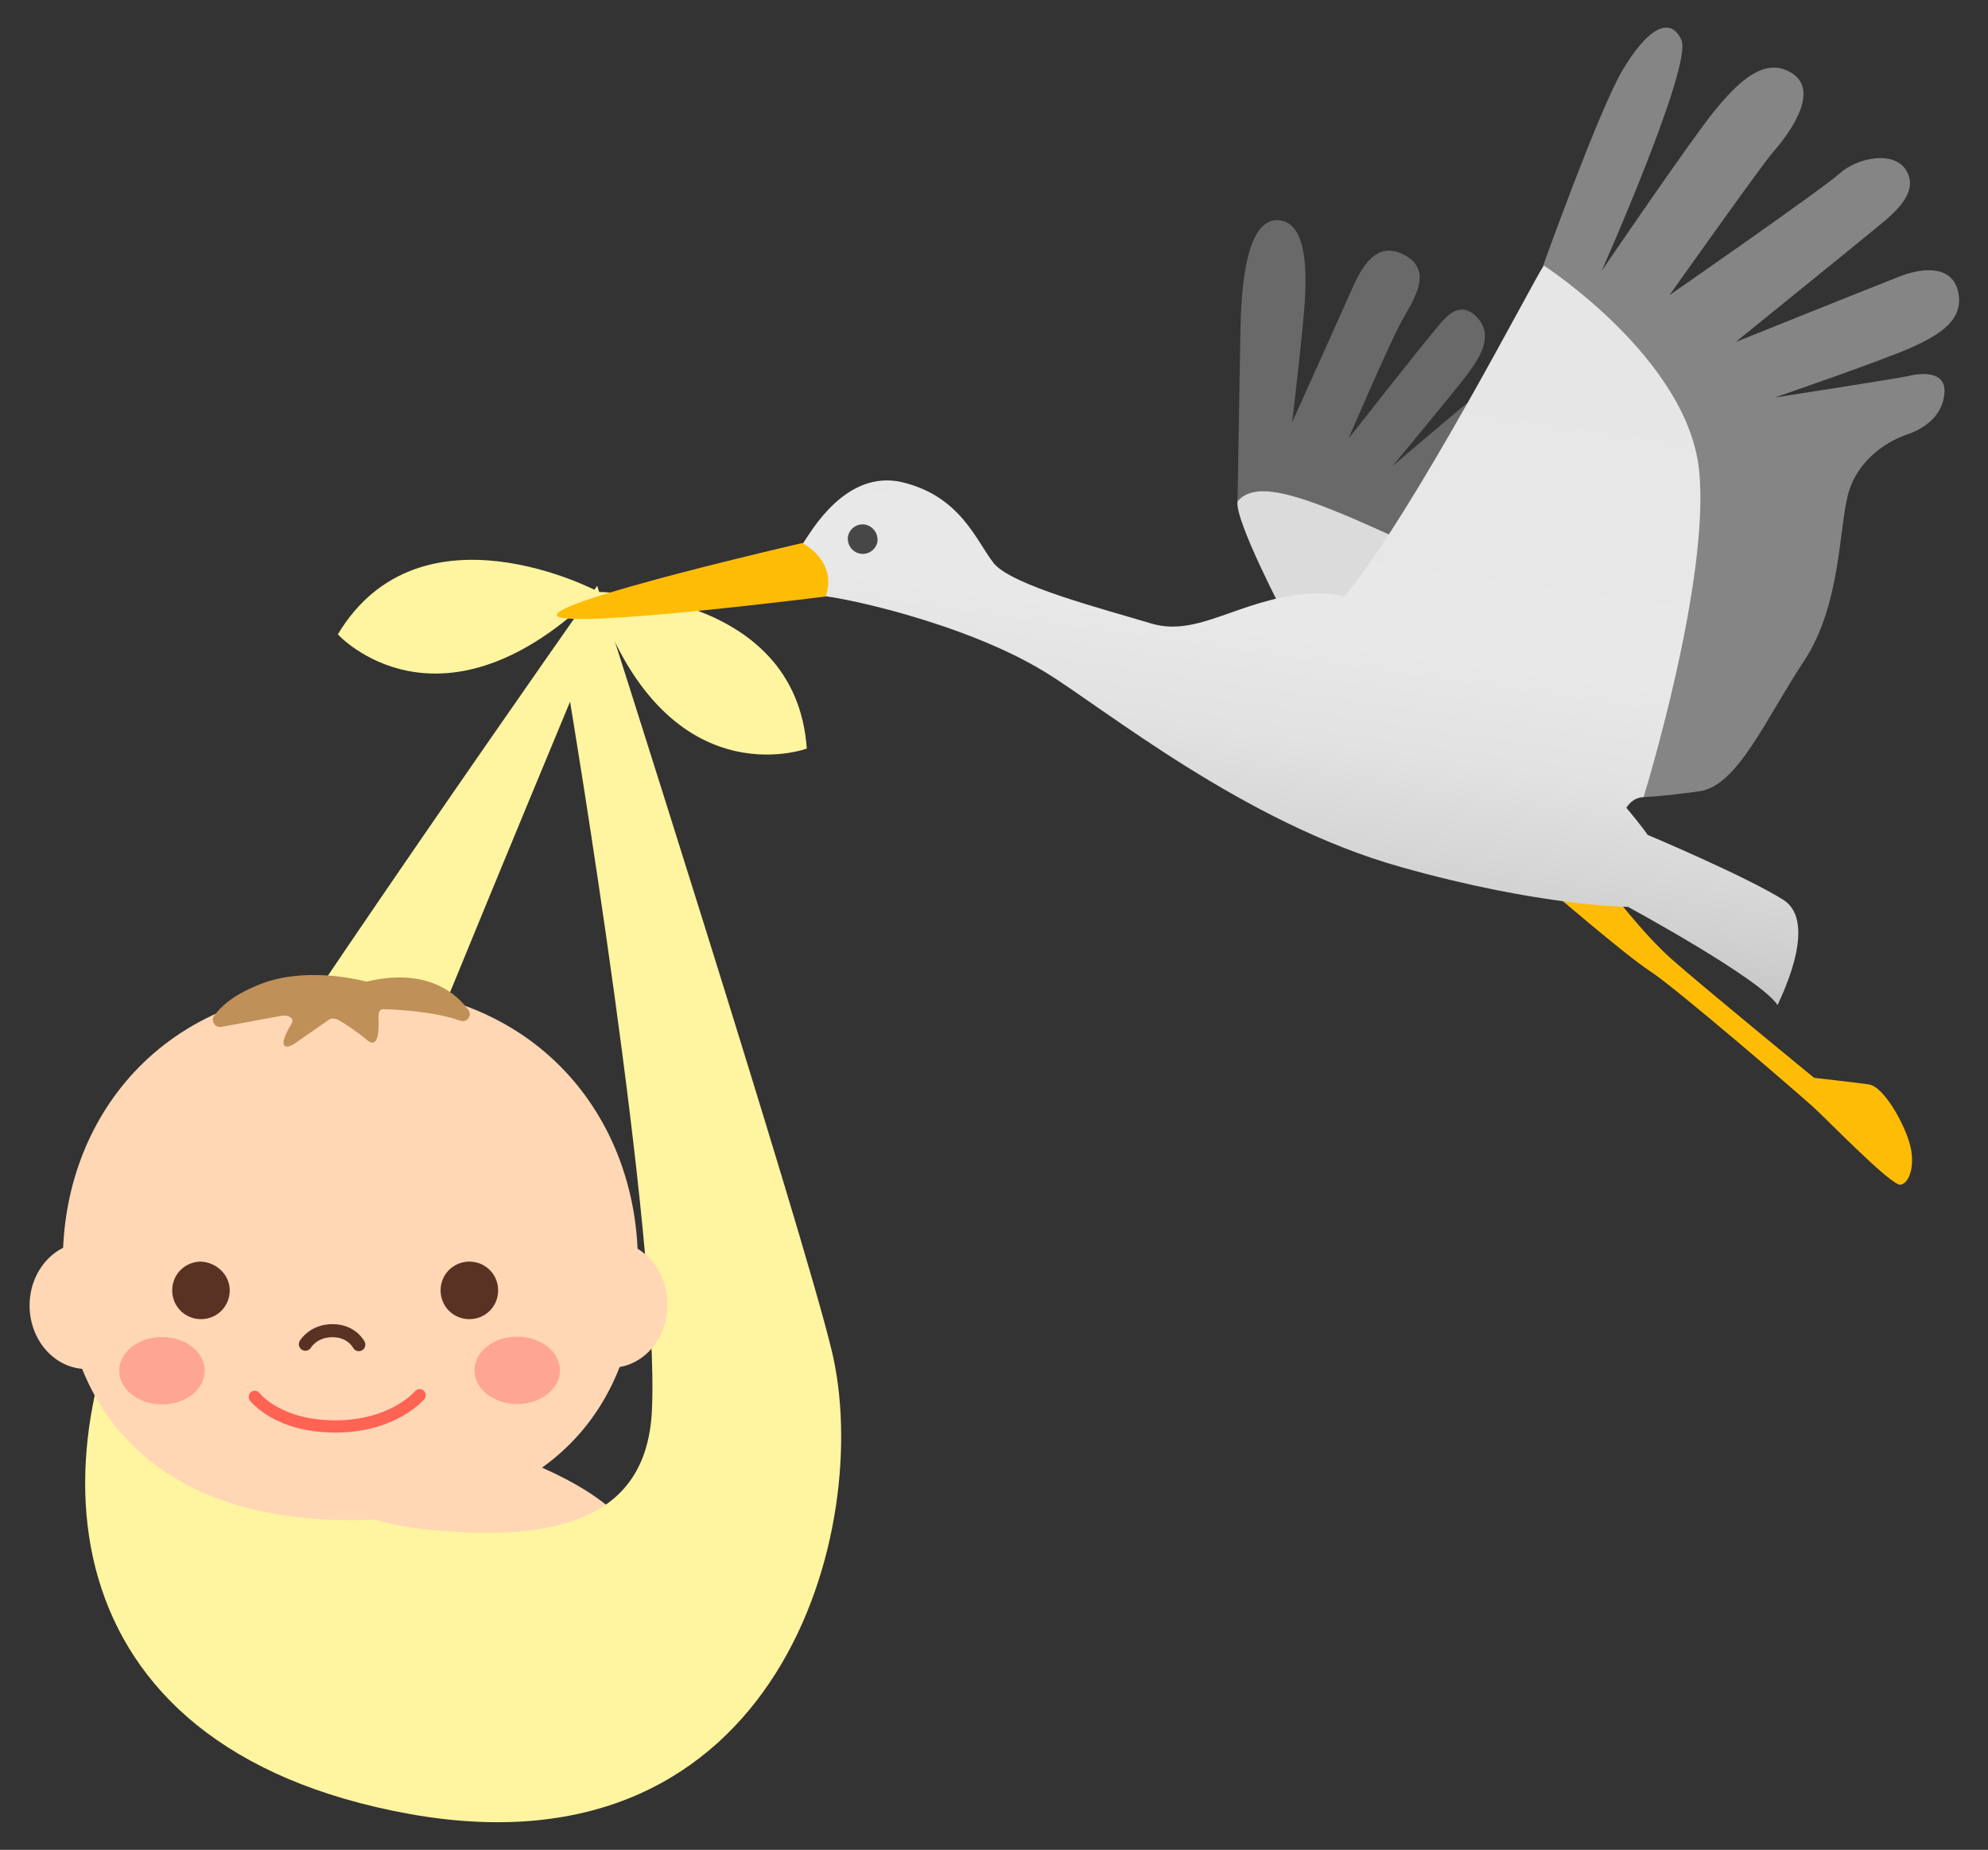 <?xml version="1.0" encoding="utf-8"?>
<!-- Generator: Adobe Illustrator 22.1.0, SVG Export Plug-In . SVG Version: 6.00 Build 0)  -->
<svg version="1.1" id="ÉåÉCÉÑÅ_x5B__x5F_1" xmlns="http://www.w3.org/2000/svg" xmlns:xlink="http://www.w3.org/1999/xlink"
	 x="0px" y="0px" viewBox="0 0 483.7 450" style="enable-background:new 0 0 483.7 450;" xml:space="preserve">
<rect x="0" y="0" width="483.7" height="450" fill="#333333" stroke="none"/>
<style type="text/css">
	.st0{fill:#FFD7B5;}
	.st1{fill:#FFF49F;}
	.st2{fill:#593223;}
	.st3{fill:none;stroke:#593223;stroke-width:3.175;stroke-linecap:round;stroke-linejoin:round;stroke-miterlimit:10;}
	.st4{fill:none;stroke:#FF6354;stroke-width:2.972;stroke-linecap:round;stroke-linejoin:round;stroke-miterlimit:10;}
	.st5{fill:#FFA593;}
	.st6{fill:#BF9058;}
	.st7{fill:#FFBC05;}
	.st8{fill:#DBDBDB;}
	.st9{fill:#696969;}
	.st10{fill:url(#SVGID_1_);}
	.st11{fill:#858585;}
	.st12{fill:#474747;}
</style>
<g>
	<g>
		<path class="st0" d="M110.1,349.5c0,0,42.2,10.3,45.7,28.4c3.5,18.1-11.1,46.6-47.2,33.3c-36.3-13.2-65.5-35.3-59.3-51
			S110.1,349.5,110.1,349.5z"/>
		<path class="st1" d="M202.4,328.7c-7.1-29.7-57.1-186.2-57.1-186.2S64.5,257.2,38.5,300.7C8.1,351.5,9.6,425.1,99.8,441.3
			C190.1,457.4,212.6,371.2,202.4,328.7z M106,372.3c-34-2.9-39.5-20.4-35.5-32.6c7.6-23.5,68.2-169,68.2-169s22,131.5,19.9,172.7
			C157.2,370,134.7,374.8,106,372.3z"/>
		<g>
			<path class="st0" d="M155.2,306.9c0.2,34.6-21.1,62.8-69.7,62.9c-48.6,0.1-70.1-27.9-70.2-62.5C15,272.6,39,240.1,84.9,240
				C130.9,239.8,155.1,272.2,155.2,306.9z"/>
			
				<ellipse transform="matrix(1 -1.280114e-02 1.280114e-02 1 -4.064 0.295)" class="st0" cx="21" cy="317.6" rx="13.8" ry="15.4"/>
			
				<ellipse transform="matrix(1 -1.277176e-02 1.277176e-02 1 -4.041 1.923)" class="st0" cx="148.6" cy="317.3" rx="13.8" ry="15.4"/>
			<path class="st2" d="M55.9,313.9c0,3.9-3.1,7-7,7c-3.9,0-7-3.1-7-7c0-3.9,3.1-7,7-7C52.8,307.1,55.9,310.2,55.9,313.9z"/>
			<path class="st2" d="M121.2,313.9c0,3.9-3.1,7-7,7c-3.9,0-7-3.1-7-7s3.1-7,7-7C118.1,306.9,121.2,310,121.2,313.9z"/>
			<path class="st3" d="M74.3,327c0,0,1.9-3.3,6.6-3.3s6.4,3.4,6.4,3.4"/>
			<path class="st4" d="M62,339.8c0,0,5.4,7.2,19.6,7.2s20.5-7.6,20.5-7.6"/>
			
				<ellipse transform="matrix(1.181949e-03 -1 1 1.181949e-03 -294.132 372.448)" class="st5" cx="39.4" cy="333.5" rx="8.2" ry="10.4"/>
			
				<ellipse transform="matrix(1.206147e-03 -1 1 1.206147e-03 -207.608 458.749)" class="st5" cx="125.8" cy="333.3" rx="8.2" ry="10.4"/>
			<path class="st6" d="M89.6,238.7c-0.3,0.1-0.6,0.1-0.8,0c-2.4-0.6-15.4-3.6-26.2,1c-6.1,2.5-9,5.3-10.5,7.4
				c-0.9,1.3,0.3,3,1.8,2.7l14.6-2.7c1.5-0.3,3.2,0.5,2.5,1.8c-0.8,1.4-2.9,4.8-1.6,5.6c0.6,0.4,2.1-0.5,2.1-0.5l8.6-6
				c0.6-0.4,1.6-0.2,2.2,0.1c1.5,0.8,4.9,3.1,7,4.9c1.9,1.6,2.5-0.2,2.7-1.6c0.1-1.2,0.2-2.5,0.1-3.8c-0.1-1,0.2-2.2,1.2-2.1
				c3.9,0.1,12.5,0.6,18.7,2.8c1.7,0.6,3.1-1.5,1.8-2.8C110.2,240.6,102.7,235.7,89.6,238.7z"/>
		</g>
		<path class="st1" d="M145.5,143.9c0,0-43.2-23-63.3,10.4C82.1,154.3,107.1,181.6,145.5,143.9z"/>
		<path class="st1" d="M144.7,144c0,0,48.9-0.8,51.6,38.1C196.3,182.1,161.7,195,144.7,144z"/>
	</g>
	<g>
		<path class="st7" d="M375.8,215.4c0,0,19.6,16.9,25.6,20.8c6.1,3.9,36.4,30,39.9,33.2c3.5,3.2,18.9,19.1,21.1,18.8
			c2.1-0.3,3.7-4.6,2.3-9.8c-1.4-5.2-6.4-14.1-10-14.6c-3.5-0.5-13.3-1.6-13.3-1.6s-27.5-22.5-34.7-28.9
			c-7.2-6.4-15.3-17.2-15.3-17.2L375.8,215.4z"/>
		<path class="st8" d="M353.9,128.1c0,0-45.3-15.6-47.7-13.8c-2.4,1.8-4.5,3-5.1,7.7c-0.7,4.7,11.8,28.4,11.8,28.4l28.2,11
			L353.9,128.1z"/>
		<path class="st9" d="M301.1,122c0,0,0.5-29.6,0.7-41.2c0.2-11.6,1.5-28.3,9.7-27.2c8.3,1.2,6,19.9,5.4,26.4
			c-0.6,6.5-2.5,22.7-2.5,22.7s12.4-27.5,15-33.4c2.7-5.8,6.3-10.8,12.8-7c6.4,3.9,1.8,10.5-1.2,15.9c-3,5.4-12.9,28.5-12.9,28.5
			s18.4-23.4,20.7-26c2.2-2.6,5.9-8.3,10.5-3.6c4.5,4.7,0.4,10.3-2.3,14c-2.7,3.6-18.2,22.3-18.2,22.3s26-22.3,25.8-21.2
			c-0.2,1.1,3,51.6,3,51.6s-23.1-11-38-17.5C314.6,119.9,305.1,117.1,301.1,122z"/>
		
			<linearGradient id="SVGID_1_" gradientUnits="userSpaceOnUse" x1="-1987.072" y1="578.073" x2="-1987.072" y2="752.559" gradientTransform="matrix(0.99 0.141 0.141 -0.99 2195.089 1079.231)">
			<stop  offset="0" style="stop-color:#C7C7C7"/>
			<stop  offset="9.246016e-02" style="stop-color:#D2D2D2"/>
			<stop  offset="0.276" style="stop-color:#E2E2E2"/>
			<stop  offset="0.417" style="stop-color:#E8E8E8"/>
			<stop  offset="0.869" style="stop-color:#E6E6E6"/>
		</linearGradient>
		<path class="st10" d="M433.9,218.9c-9-5.7-33-15.8-33-15.8s-1.8-2.6-5.2-6.6c1-1.5,2.3-2.5,4.2-2.6c6.7-0.5,30.8-48.3,24.2-74.5
			s-44.3-58.6-44.3-58.6s-1-0.9-4.2,3.8c-2.7,4-31.4,59.8-48.5,80.5c-2.9-0.7-6.1-1-9.7-0.6c-16.3,1.6-26,10.5-37.2,7.2
			c-11.2-3.4-34.3-9.3-38.5-14.8c-4.2-5.4-8-16.2-22.2-19.6c-13.8-3.2-22.3,12.3-24,14.7c-1.6,2.4-4.1,12.7,1.7,12.7
			c5.8-0.1,37.4,6.7,57.1,18.8c14.4,8.8,48.4,36.7,86.5,47.4c34,9.6,55.3,9.7,55.3,9.7s32.3,17.5,36.4,23.9
			C432.4,244.4,442.9,224.6,433.9,218.9z"/>
		<path class="st11" d="M375.5,64.5c0,0,13.5-37.6,19.2-47.3c5.8-9.8,11.5-13.7,14.4-7.5c2.8,6.2-19.4,56.2-19.4,56.2
			s21.3-31.3,27.2-38.6c5.8-7.2,12.6-14,19.4-9.3c6.7,4.7-1.8,15.5-4.9,19c-3.1,3.6-25.2,34.8-25.2,34.8s37.2-25.8,41.4-29.6
			c4.2-3.8,13.3-5.8,16.3-0.6c2.9,5.1-2.5,9.9-7.1,13.6c-4.6,3.8-34.5,28-34.5,28s35.1-14.1,39.8-15.9c4.7-1.9,12.6-3.3,14.3,3.5
			c1.6,6.8-4.1,10.4-10.8,13.5c-6.7,3.1-33.8,12.4-33.8,12.4s29.7-4.6,32.4-5.2c2.7-0.7,9.4-1.6,8.9,4.2c-0.5,5.8-5.3,8.7-9.1,10
			c-3.9,1.3-11.4,5.3-14.1,13.7c-2.6,8.4-1.7,27.5-11.1,41.6c-9.3,14.1-16.1,30.3-25.4,31.5c-9.4,1.3-13.5,1.4-13.5,1.4
			s16.3-52.6,13.5-79.6C410.5,87.1,375.5,64.5,375.5,64.5z"/>
		<path class="st12" d="M213.5,131.7c-0.3,1.9-2.1,3.3-4.1,3s-3.3-2.1-3.1-4.1c0.3-1.9,2.1-3.3,4.1-3
			C212.3,127.9,213.7,129.7,213.5,131.7z"/>
		<path class="st7" d="M195.2,132.1c0,0,8.7,4.3,5.7,13c0,0-64.1,8.1-65.4,4.6C134.3,146.1,195.2,132.1,195.2,132.1z"/>
	</g>
</g>
</svg>
